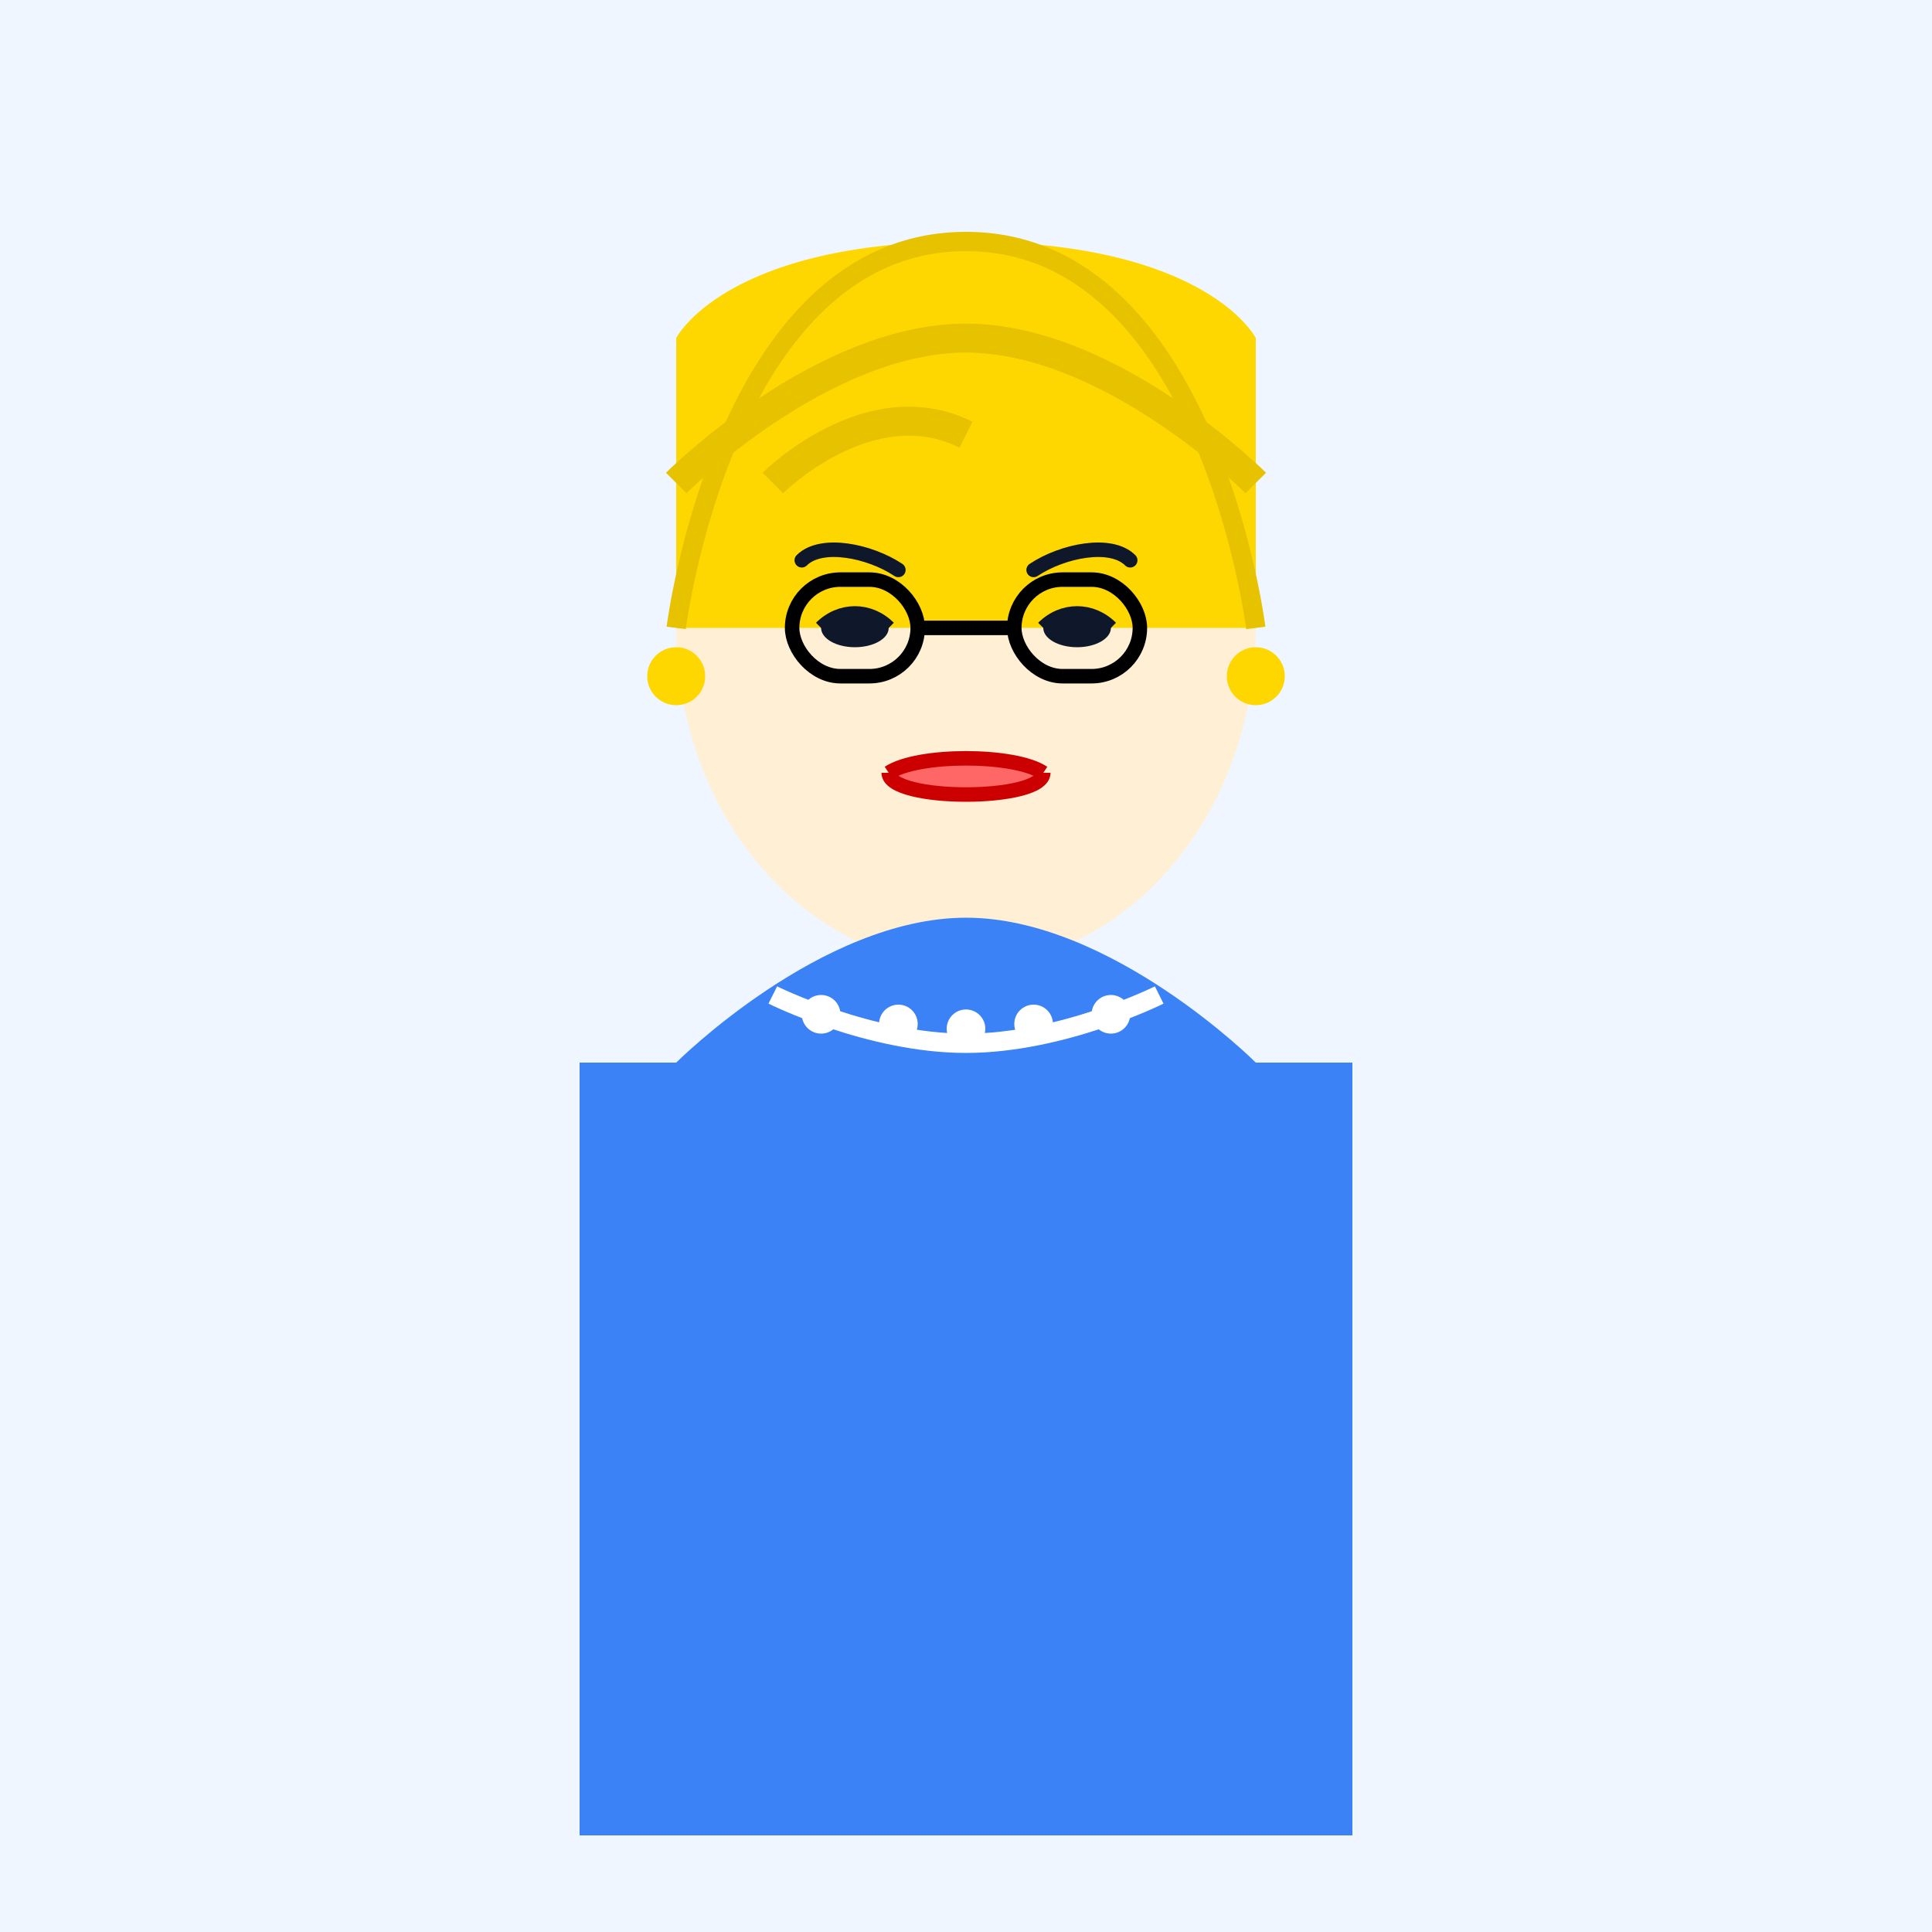 <svg width="200" height="200" viewBox="0 0 200 200" fill="none" xmlns="http://www.w3.org/2000/svg">
  <rect width="200" height="200" fill="#EFF6FF"/>
  
  <!-- Business suit jacket -->
  <path d="M60 110V190H140V110" fill="#3B82F6"/>
  
  <!-- Head shape - oval face -->
  <ellipse cx="100" cy="65" rx="30" ry="35" fill="#FFEFD5"/>
  
  <!-- Hair - blonde styled -->
  <path d="M70 65V35C70 35 75 25 100 25C125 25 130 35 130 35V65" fill="#FFD700"/>
  <path d="M70 65C70 65 75 25 100 25C125 25 130 65 130 65" stroke="#E6C200" stroke-width="2"/>
  <path d="M70 50C70 50 85 35 100 35C115 35 130 50 130 50" stroke="#E6C200" stroke-width="3"/>
  
  <!-- Side-swept bangs -->
  <path d="M80 50C80 50 90 40 100 45" stroke="#E6C200" stroke-width="3"/>
  
  <!-- Shoulders and neckline -->
  <path d="M70 110C70 110 85 95 100 95C115 95 130 110 130 110" fill="#3B82F6"/>
  
  <!-- Pearl necklace -->
  <path d="M80 103C80 103 90 108 100 108C110 108 120 103 120 103" stroke="#FFFFFF" stroke-width="2"/>
  <circle cx="85" cy="105" r="2" fill="#FFFFFF"/>
  <circle cx="93" cy="106" r="2" fill="#FFFFFF"/>
  <circle cx="100" cy="106.5" r="2" fill="#FFFFFF"/>
  <circle cx="107" cy="106" r="2" fill="#FFFFFF"/>
  <circle cx="115" cy="105" r="2" fill="#FFFFFF"/>
  
  <!-- Eyes - with makeup -->
  <path d="M85 65C87 63 90 63 92 65" stroke="#0F172A" stroke-width="1.5"/>
  <ellipse cx="88.5" cy="65" rx="3.5" ry="2" fill="#0F172A"/>
  <path d="M108 65C110 63 113 63 115 65" stroke="#0F172A" stroke-width="1.5"/>
  <ellipse cx="111.5" cy="65" rx="3.5" ry="2" fill="#0F172A"/>
  
  <!-- Eyebrows - arched -->
  <path d="M83 58C85 56 90 57 93 59" stroke="#0F172A" stroke-width="1.5" stroke-linecap="round"/>
  <path d="M107 59C110 57 115 56 117 58" stroke="#0F172A" stroke-width="1.5" stroke-linecap="round"/>
  
  <!-- Lips - with lipstick -->
  <path d="M92 80C92 83 108 83 108 80" stroke="#CC0000" stroke-width="1.5" fill="#FF6666"/>
  <path d="M92 80C95 78 105 78 108 80" stroke="#CC0000" stroke-width="1.5" fill="#FF6666"/>
  
  <!-- Earrings -->
  <circle cx="70" cy="70" r="3" fill="#FFD700"/>
  <circle cx="130" cy="70" r="3" fill="#FFD700"/>
  
  <!-- Glasses -->
  <rect x="82" y="60" width="13" height="10" rx="5" stroke="#000000" stroke-width="1.5" fill="none"/>
  <rect x="105" y="60" width="13" height="10" rx="5" stroke="#000000" stroke-width="1.5" fill="none"/>
  <path d="M95 65H105" stroke="#000000" stroke-width="1.5"/>
</svg>